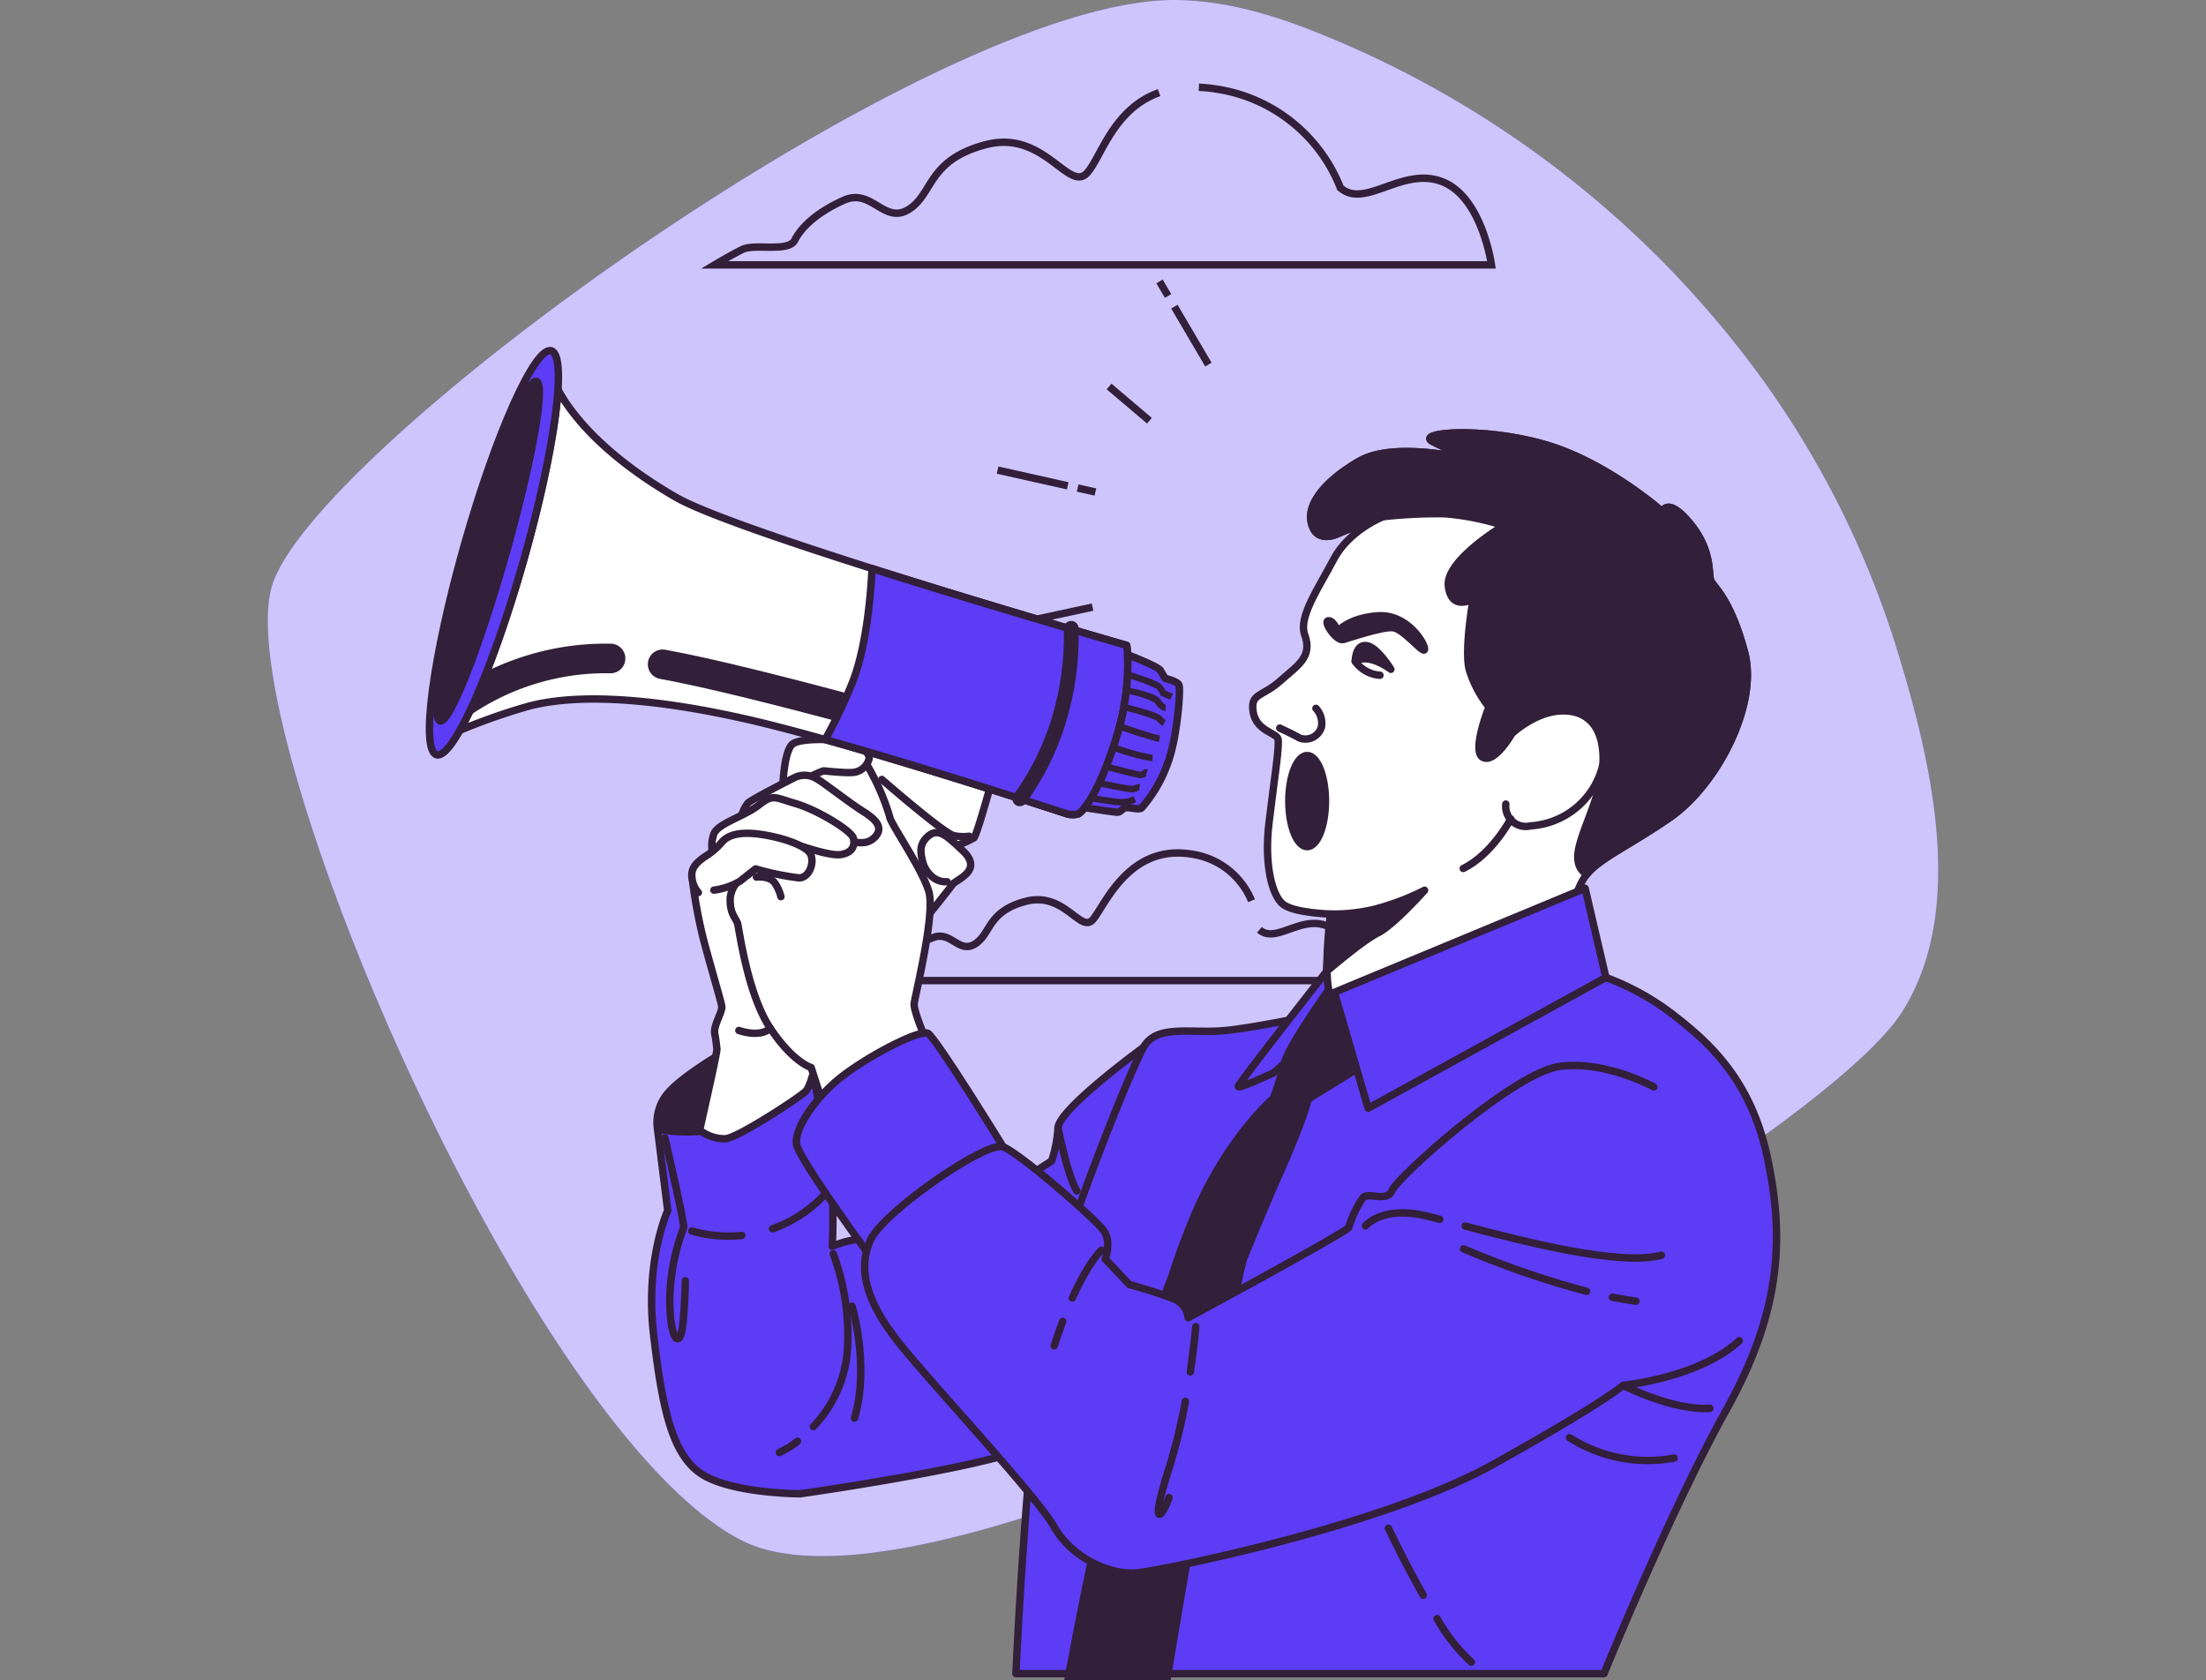 <svg id="Layer_1" data-name="Layer 1" xmlns="http://www.w3.org/2000/svg" width="298" height="227" viewBox="0 0 298 227">
  <rect x="0" y="0" width="298" height="227" fill="#808080" stroke="none"/>
  <defs>
    <style>
      .cls-1, .cls-5 {
        fill: #5c3cf4;
      }

      .cls-2, .cls-7 {
        fill: #fff;
      }

      .cls-2 {
        opacity: 0.7;
      }

      .cls-3, .cls-6, .cls-8, .cls-9 {
        fill: none;
      }

      .cls-3, .cls-4, .cls-5, .cls-6, .cls-7, .cls-8, .cls-9 {
        stroke: #321f39;
      }

      .cls-3 {
        stroke-miterlimit: 10;
      }

      .cls-10, .cls-4 {
        fill: #321f39;
      }

      .cls-4, .cls-5, .cls-6, .cls-7, .cls-8, .cls-9 {
        stroke-linecap: round;
        stroke-linejoin: round;
      }

      .cls-8 {
        stroke-width: 4px;
      }

      .cls-9 {
        stroke-width: 2px;
      }
    </style>
  </defs>
  <g>
    <g>
      <path class="cls-1" d="M236.483,49.081A137.082,137.082,0,0,0,177.116,4.075C171.331,1.807,165.181.081,158.929.002,126.443-.409,42.969,60.038,36.801,78.953,30.633,97.869,71.342,193.268,100.126,208.071s143.51-50.989,156.669-71.138c9.142-13.999,3.892-34.836-.627-49.485A125.712,125.712,0,0,0,236.483,49.081Z"/>
      <path class="cls-2" d="M236.483,49.081A137.082,137.082,0,0,0,177.116,4.075C171.331,1.807,165.181.081,158.929.002,126.443-.409,42.969,60.038,36.801,78.953,30.633,97.869,71.342,193.268,100.126,208.071s143.51-50.989,156.669-71.138c9.142-13.999,3.892-34.836-.627-49.485A125.712,125.712,0,0,0,236.483,49.081Z"/>
    </g>
    <path class="cls-3" d="M156.581,12.514c-6.149,2.186-7.789,8.589-9.663,10.776-2.499,2.915-5.83-5.83-13.743-3.748s-7.08,6.663-10.411,8.746c-3.332,2.082-4.997-2.915-8.746-1.249s-5.83,3.748-6.663,5.414-5.414.416-7.08,1.249S96.526,35.784,96.526,35.784h104.948s-1.249-9.162-6.663-11.244-10.411,3.748-13.743.833A21.424,21.424,0,0,0,164.409,12.046a21.135,21.135,0,0,0-2.459-.257"/>
    <path class="cls-3" d="M169.063,121.687a10.331,10.331,0,0,0-8.103-6.304c-8.509-1.372-11.686,6.93-13.333,8.851s-3.843-3.843-9.058-2.47c-5.215,1.372-4.666,4.392-6.862,5.764s-3.294-1.921-5.764-.823a8.71,8.71,0,0,0-4.392,3.568c-.549,1.098-3.568.275-4.666.823s-2.47,1.372-2.47,1.372h69.169s-.823-6.039-4.392-7.411c-3.568-1.372-6.862,2.47-9.058.549"/>
    <g>
      <line class="cls-3" x1="144.69" y1="97.93" x2="149.893" y2="95.24"/>
      <line class="cls-3" x1="139.951" y1="100.38" x2="143.106" y2="98.749"/>
      <line class="cls-3" x1="144.235" y1="65.631" x2="134.76" y2="63.508"/>
      <line class="cls-3" x1="147.972" y1="66.468" x2="145.576" y2="65.931"/>
      <line class="cls-3" x1="158.641" y1="41.428" x2="163.24" y2="49.252"/>
      <line class="cls-3" x1="156.636" y1="38.018" x2="157.79" y2="39.982"/>
      <line class="cls-3" x1="149.821" y1="52.211" x2="155.272" y2="56.835"/>
      <line class="cls-3" x1="140.127" y1="83.628" x2="147.587" y2="82.018"/>
    </g>
    <g>
      <path class="cls-4" d="M88.819,152.517a6.088,6.088,0,0,1,1.549-5.008c2.116-2.36,7.651-5.535,7.651-5.535l-1.953,11.395S90.932,154.188,88.819,152.517Z"/>
      <g>
        <path class="cls-5" d="M154.471,141.489s-11.373,8.271-11.545,10.856a17.956,17.956,0,0,1-.862,4.48s-15.336,9.994-18.093,11.028-4.308.172-6.376-.345-5.169.862-5.169.862.517-9.305-.862-15.164-1.723-8.271-1.723-8.271a25.813,25.813,0,0,1-9.477,6.548A20.605,20.605,0,0,1,88.819,152.517l1.379,11.028s-3.102,6.72-1.895,16.887c1.206,10.167,2.585,16.542,6.893,18.955,4.308,2.412,12.924,2.412,12.924,2.412s21.884-3.102,29.811-5.859c7.927-2.757,7.927-15.853,13.096-28.777s11.028-22.573,9.477-23.952A7.197,7.197,0,0,0,154.471,141.489Z"/>
        <path class="cls-6" d="M89.811,153.711s2.65,11.374,2.54,12.147a28.557,28.557,0,0,0-1.877,10.049c.11,5.521,1.436,6.294,1.767,2.982s.331-5.853.331-5.853"/>
        <path class="cls-6" d="M104.355,166.002a17.565,17.565,0,0,0,6.768-4.34"/>
        <path class="cls-6" d="M93.455,166.299a17.895,17.895,0,0,0,6.754.601"/>
        <path class="cls-6" d="M107.728,194.712a11.334,11.334,0,0,1-2.457,1.513"/>
        <path class="cls-6" d="M112.559,169.391a31.348,31.348,0,0,1,1.877,13.472,16.83,16.83,0,0,1-4.551,9.858"/>
        <path class="cls-6" d="M115.098,176.459s2.429,8.061.331,15.128"/>
        <path class="cls-6" d="M142.926,152.345s1.215,6.335,2.54,8.544"/>
      </g>
      <path class="cls-7" d="M116.665,97.054l-2.026,3.183,8.753,20.69,4.847-6.366a15.482,15.482,0,0,0,3.328-1.374c.506-.506,3.255-10.779,3.255-10.779Z"/>
      <path class="cls-7" d="M93.589,119.263a66.707,66.707,0,0,0,1.447,7.668c.94,3.545,2.315,8.175,2.46,8.97.145.796-1.157,2.604-.94,3.762.217,1.157.217,1.519.289,2.026.072.506-2.315,10.779-2.315,10.996a5.608,5.608,0,0,0,3.4,1.157c1.591,0,10.272-5.715,10.923-6.438.651-.723,1.013-2.677,1.519-4.196s1.809-19.821,1.809-23.077-8.898-5.281-8.898-5.281-4.992,1.085-7.089,2.387A9.694,9.694,0,0,0,93.589,119.263Z"/>
      <g>
        <path class="cls-7" d="M130.121,114.995s-.868-.868-1.664-1.519c-.796-.651-1.953-1.664-3.255-.362-1.064,1.064-.868,2.098-.506,3.545l-.362,1.809.868,5.426s3.183-3.979,3.472-4.413c.289-.434,2.026-1.085,2.387-2.243S130.121,114.995,130.121,114.995Z"/>
        <path class="cls-7" d="M124.695,116.659s.868,2.604,3.255,2.46"/>
      </g>
      <path class="cls-7" d="M125.589,141.674s-2.209-4.969-2.098-6.073,2.871-12.036,1.988-15.128c-.883-3.092-5.3-9.386-5.3-10.159a31.428,31.428,0,0,0-3.313-7.399,3.818,3.818,0,0,0-5.3-.552,11.664,11.664,0,0,0-2.209,3.423c-.331.442-1.436,3.975-3.644,6.073s-4.196,3.202-4.417,4.748l-.221,1.546a3.855,3.855,0,0,0-2.429,3.092c-.11,2.209.773,2.761.994,3.534s1.325,9.497,4.417,14.135,5.521,5.3,5.521,5.3l1.988,6.184Z"/>
      <path class="cls-7" d="M102.179,118.485s1.877-.221,2.54.883a5.732,5.732,0,0,1,.773,1.767"/>
      <path class="cls-7" d="M105.742,106.314s.145-4.63,1.23-5.715,7.017-.651,7.668-.362,2.966,1.157,2.749,2.315a2.474,2.474,0,0,1-2.387,1.809c-1.013.072-3.545-.217-3.762-.217a12.61,12.61,0,0,0-1.664.723Z"/>
      <path class="cls-7" d="M100.099,110.582a4.675,4.675,0,0,1,.94-2.098c.651-.579,5.498-3.038,6.366-3.472a3.129,3.129,0,0,1,2.966.217c1.013.579,4.413,3.255,6.149,4.34s2.46,1.953,2.098,2.894a2.407,2.407,0,0,1-2.243,1.374,12.143,12.143,0,0,1-2.604-.289s-7.885-3.979-8.536-3.979a2.996,2.996,0,0,0-1.664.289A22.819,22.819,0,0,1,100.099,110.582Z"/>
      <path class="cls-7" d="M96.41,115.79a4.738,4.738,0,0,1,.072-3.255c.723-1.374,4.051-2.243,6.004-3.762s2.026-1.085,4.992-.217,7.596,3.689,7.813,4.702c.217,1.013-.145,1.881-1.592,2.17s-4.992-1.013-5.643-1.157a51.715,51.715,0,0,0-7.234-.94C99.738,113.475,96.41,115.79,96.41,115.79Z"/>
      <path class="cls-7" d="M96.436,120.252a9.173,9.173,0,0,0,3.534-1.215c1.104-.883,2.098-1.656,2.098-1.656a36.604,36.604,0,0,0,5.853,1.215c1.546,0,2.209-2.429,1.436-3.423s-3.534-1.988-6.405-2.429-4.527,0-5.411.994a9.267,9.267,0,0,1-1.656,1.546c-.552.442-2.429,1.325-2.429,2.871a3.607,3.607,0,0,0,.883,2.429"/>
      <path class="cls-7" d="M152.202,87.185S100.002,72.204,91.315,67.183C80.438,60.897,76.53,54.852,75.377,52.619c-.324,5.199-1.987,13.73-4.672,23.188-2.82,9.935-6.062,18.407-8.574,22.852A82.911,82.911,0,0,1,70.684,95.614c6.164-1.887,16.354-1.635,30.569,1.635,14.215,3.271,42.898,12.706,42.898,12.706a2.883,2.883,0,0,0,1.51,0c.503-.252,2.642-2.39,5.032-9.938S152.202,87.185,152.202,87.185Z"/>
      <path class="cls-5" d="M181.999,136.198s-12.364,2.706-16.844,3.051-8.96-.862-10.684,2.24-7.41,17.232-11.373,29.294S137.24,226.096,137.24,226.096h79.438s8.96-22.056,16.542-35.669,7.754-23.607,5.514-34.119-7.927-15.508-12.579-19.127a34.466,34.466,0,0,0-9.218-5.133Z"/>
      <path class="cls-5" d="M179.188,131.245s-11.913,15.126-11.913,15.528,4.819-1.874,4.819-1.874l9.906-8.701Z"/>
      <path class="cls-4" d="M181.814,131.999c-.569-1.251-1.593.683-1.593.683s-6.029,8.305-6.712,10.921-1.479,4.778-1.479,4.778-6.371,5.347-10.921,16.382c-1.283,3.111-2.195,5.687-2.843,7.785a189.596,189.596,0,0,0-8.944,29.354C145.679,218.701,144.263,227,144.263,227h13.359s7.427-44.742,10.285-56.766c1.603-3.92,3.365-8.143,4.807-11.387,3.64-8.191,3.982-10.352,3.982-10.352l8.646-5.347S182.383,133.251,181.814,131.999Z"/>
      <g>
        <path class="cls-7" d="M180.158,75.567c-2.003,3.834-4.783,7.775-3.915,10.166,1.103,3.039-.937,4.15-3.346,6.291s-4.016,1.606-3.614,4.15c.402,2.543,3.079,2.811,3.346,3.614s-.535,5.756-1.205,11.378.402,9.772,1.874,10.976,6.425,1.339,6.425,1.339-1.472,11.913.803,11.78,32.528-13.252,32.528-13.252-.803-.134.669-2.945c1.472-2.811,5.354-4.15,11.78-8.567s12.047-15.26,10.173-22.354c-1.874-7.095-4.15-8.835-4.551-9.638s.268-4.016-2.811-7.764-3.748-1.606-3.748-1.606-7.496-6.693-15.929-9.102-17.402-1.606-15.126-.402,6.157,2.677,6.157,2.677-10.976-2.945-16.063,0-7.764,6.559-6.024,9.37c0,0,.803,1.472,3.213.402,2.409-1.071,6.024-2.276,6.024-2.276S182.219,71.622,180.158,75.567Z"/>
        <path class="cls-7" d="M172.876,98.362s1.926.889,2.667,1.334a2.25,2.25,0,0,0,2.963-1.482,2.968,2.968,0,0,0-.741-2.519"/>
        <path class="cls-4" d="M231.125,78.505c-.402-.803.268-4.016-2.811-7.764-3.079-3.748-3.748-1.606-3.748-1.606s-7.496-6.693-15.929-9.102c-8.433-2.409-17.402-1.606-15.126-.402s6.157,2.677,6.157,2.677-10.976-2.945-16.063,0c-5.087,2.945-7.764,6.559-6.024,9.37,0,0,.803,1.472,3.213.402,2.409-1.071,6.024-2.276,6.024-2.276a66.803,66.803,0,0,1,8.299-.402,34.715,34.715,0,0,1,8.032,1.606s-7.898,4.685-7.496,8.165c.402,3.48,3.346,1.74,3.346,1.74s-1.205,6.827-.535,9.504a14.923,14.923,0,0,0,2.677,5.087s-2.409,6.024-.803,6.827,3.882-3.213,3.882-3.213,3.079-2.945,6.693-3.079,5.89,2.276,5.622,7.228-3.882,10.441-3.346,13.118a2.323,2.323,0,0,0,1.174,1.719c1.807-2.219,5.489-3.723,11.141-7.609,6.425-4.417,12.047-15.26,10.173-22.354S231.527,79.308,231.125,78.505Z"/>
        <path class="cls-6" d="M203.417,108.623a2.71,2.71,0,0,0,3.346,2.945,10.737,10.737,0,0,0,9.772-8.299"/>
        <path class="cls-6" d="M204.086,110.631s-2.543,4.819-6.425,6.693"/>
        <path class="cls-4" d="M179.724,123.481a23.578,23.578,0,0,0,6.024-.669,34.134,34.134,0,0,0,6.693-2.543s-4.15,4.685-6.291,5.756-6.961,5.221-6.961,5.221Z"/>
        <path class="cls-4" d="M183.07,89.347s0-2.276,1.472-2.142,3.346,3.213,3.346,3.213S184.944,88.142,183.07,89.347Z"/>
        <path class="cls-6" d="M183.07,89.347a4.462,4.462,0,0,0,3.346,1.874"/>
        <path class="cls-4" d="M180.661,85.331s1.472-1.874,5.488-2.142c4.016-.268,6.425,3.882,6.291,4.551s-2.811-2.811-4.283-2.945-5.756,1.339-6.693,1.606c-.937.268-2.811-2.543-2.008-2.543S180.661,85.331,180.661,85.331Z"/>
        <path class="cls-4" d="M179.054,108.221c0,3.401-1.109,6.157-2.476,6.157s-2.476-2.757-2.476-6.157c0-3.401,1.109-6.157,2.476-6.157S179.054,104.821,179.054,108.221Z"/>
      </g>
      <polygon class="cls-5" points="214.125 120.001 180.259 134.056 184.81 149.717 216.936 132.048 214.125 120.001"/>
      <path class="cls-6" d="M212.025,194.218a19.62,19.62,0,0,0,14.13,2.757"/>
      <path class="cls-6" d="M219.262,187.153s6.72,3.446,11.717,3.102"/>
      <path class="cls-6" d="M194.133,218.667a23.96,23.96,0,0,0,4.623,5.878"/>
      <path class="cls-6" d="M187.556,206.452s2.111,4.479,4.7,9.047"/>
      <g>
        <path class="cls-5" d="M135.517,154.929s-9.133-14.819-10.167-15.336c-1.034-.517-7.237,2.585-11.201,5.514s-6.893,7.41-6.548,9.477c.345,2.068,10.339,15.681,10.339,15.681l19.299-13.613Z"/>
        <path class="cls-5" d="M223.398,146.831s-6.548-3.619-12.751-2.757-21.884,14.992-22.573,16.715c-.689,1.723-3.274.172-3.963,1.034a13.542,13.542,0,0,0-1.895,3.963c0,.517-21.712,12.234-21.712,12.234a3.014,3.014,0,0,0-2.068-2.585c-2.068-.862-5.859-1.895-5.859-1.895l-3.274-3.446s.862-2.24-.172-3.791-11.373-10.511-13.613-11.373c-2.24-.862-16.198,8.788-17.921,12.579s-.689,8.099,3.619,13.613c4.308,5.514,18.61,20.678,21.195,25.158s7.927,6.548,11.201,6.203,32.912-6.203,48.076-14.647,17.576-10.684,17.576-10.684,10.339-1.034,15.681-6.031"/>
        <path class="cls-6" d="M143.553,178.521c-.376.999-.759,2.093-1.144,3.289"/>
        <path class="cls-6" d="M148.785,168.887s-1.71,1.52-3.931,6.465"/>
        <path class="cls-6" d="M197.93,165.631c8.115,2.151,20.962,5.431,26.501,3.945"/>
        <path class="cls-6" d="M184.454,165.613s2.24-2.757,8.099-1.379c.542.128,1.197.294,1.943.488"/>
        <path class="cls-6" d="M217.816,175.246c1.072.215,2.134.396,3.17.534"/>
        <path class="cls-6" d="M197.723,168.715a122.208,122.208,0,0,0,16.601,5.732"/>
        <path class="cls-6" d="M160.127,189.323a75.984,75.984,0,0,1-2.209,9.03c-2.757,8.616-.862,6.548,0,3.963"/>
        <path class="cls-6" d="M161.536,179.226s-.207,2.521-.741,6.105"/>
      </g>
      <path class="cls-6" d="M99.809,139.207s2.796,1.04,4.247-.294"/>
      <g>
        <path class="cls-7" d="M119.125,105.301s8.464,7.379,9.766,7.596a6.202,6.202,0,0,0,2.026.072"/>
        <g>
          <rect class="cls-7" x="123.34" y="102.288" width="2.507" height="1.292" transform="translate(33.23 -30.377) rotate(16.014)"/>
          <polygon class="cls-7" points="125.62 103.901 124.346 103.522 124.703 102.28 125.976 102.658 125.62 103.901"/>
        </g>
        <g>
          <path class="cls-8" d="M89.512,89.741c6.427,1.174,16.569,3.731,27.334,6.648"/>
          <path class="cls-8" d="M62.927,94.617a34.428,34.428,0,0,1,19.549-5.662"/>
        </g>
        <path class="cls-5" d="M152.202,87.185S134.356,82.068,117.796,76.811c-.161,3.365-.73,10.643-2.705,15.532a65.976,65.976,0,0,1-3.627,7.565c14.572,4.088,32.687,10.047,32.687,10.047a2.883,2.883,0,0,0,1.51,0c.503-.252,2.642-2.39,5.032-9.938S152.202,87.185,152.202,87.185Z"/>
        <ellipse class="cls-5" cx="66.725" cy="74.676" rx="28.368" ry="4.138" transform="translate(-23.334 118.474) rotate(-74.153)"/>
        <path class="cls-4" d="M68.259,75.112c-3.596,12.669-7.543,22.646-8.816,22.285-1.273-.361.611-10.924,4.207-23.593s7.543-22.646,8.816-22.285C73.739,51.88,71.855,62.443,68.259,75.112Z"/>
        <path class="cls-9" d="M144.705,84.883a38.893,38.893,0,0,1-1.138,10.452,35.912,35.912,0,0,1-5.81,12.581"/>
        <path class="cls-5" d="M159.248,92.497c-.284-.496-1.843-.851-1.843-.851s-.284-.425-.638-1.063c-.25-.451-2.907-1.538-4.444-2.138a32.806,32.806,0,0,1-1.63,11.571c-1.671,5.276-3.218,7.907-4.17,9.1.986.141,3.977.604,4.361.604.425,0,.425-.142.921-.496s1.914.283,2.41-.071a18.696,18.696,0,0,0,3.615-6.308C159.035,99.514,159.531,92.994,159.248,92.497Z"/>
        <g>
          <path class="cls-10" d="M154.967,104.747a.258.258,0,0,1-.182.003l.278-.833a.766.766,0,0,0-.714.191.537.537,0,0,1-.269.141c-.306-.017-2.686-.619-4.481-1.091q-.164.427-.324.822c1.496.396,4.39,1.147,4.798,1.147a1.313,1.313,0,0,0,.797-.313A.806.806,0,0,1,154.967,104.747Z"/>
          <path class="cls-10" d="M153.87,106.824l.124-.869a1.11,1.11,0,0,0-.737.122.701.701,0,0,1-.388.087c-.381,0-2.569-.437-4.194-.782q-.197.432-.386.816c1.116.238,4.012.845,4.58.845a1.554,1.554,0,0,0,.781-.179A.269.269,0,0,1,153.87,106.824Z"/>
          <path class="cls-10" d="M152.814,107.698a3.574,3.574,0,0,1-1.434.237c-.512,0-2.515-.323-3.729-.53q-.255.449-.487.807c.88.153,3.517.6,4.216.6a4.419,4.419,0,0,0,1.827-.33l.284-.142-.393-.785Z"/>
          <path class="cls-10" d="M156.549,100.23l.153-.865c-.895-.158-3.984-1.196-5.358-1.666q-.104.42-.222.852C152.544,99.038,155.599,100.063,156.549,100.23Z"/>
          <path class="cls-10" d="M156.614,94.35c-.521-.651-3.011-1.233-4.413-1.517-.029.284-.061.574-.1.876a12.603,12.603,0,0,1,3.828,1.189c.576.72.967,1.157,1.548,1.157v-.878C157.309,95.177,157.033,94.874,156.614,94.35Z"/>
          <path class="cls-10" d="M158.431,93.726l-.976-.427a3.437,3.437,0,0,0-.661-.899c-.46-.46-3.07-1.297-4.449-1.716-.009.288-.022.587-.041.906a22.481,22.481,0,0,1,3.87,1.431,2.337,2.337,0,0,1,.532.75l.062.185,1.313.574Z"/>
          <path class="cls-10" d="M157.067,98.064l.4-.781a2.495,2.495,0,0,1-.579-.535c-.397-.463-3.034-1.178-4.997-1.659q-.072.424-.159.866a26.954,26.954,0,0,1,4.489,1.364A3.039,3.039,0,0,0,157.067,98.064Z"/>
          <path class="cls-10" d="M155.683,102.859l.042-.877a29.641,29.641,0,0,1-5.199-1.453q-.14.429-.278.833A29.588,29.588,0,0,0,155.683,102.859Z"/>
        </g>
      </g>
    </g>
  </g>
</svg>
